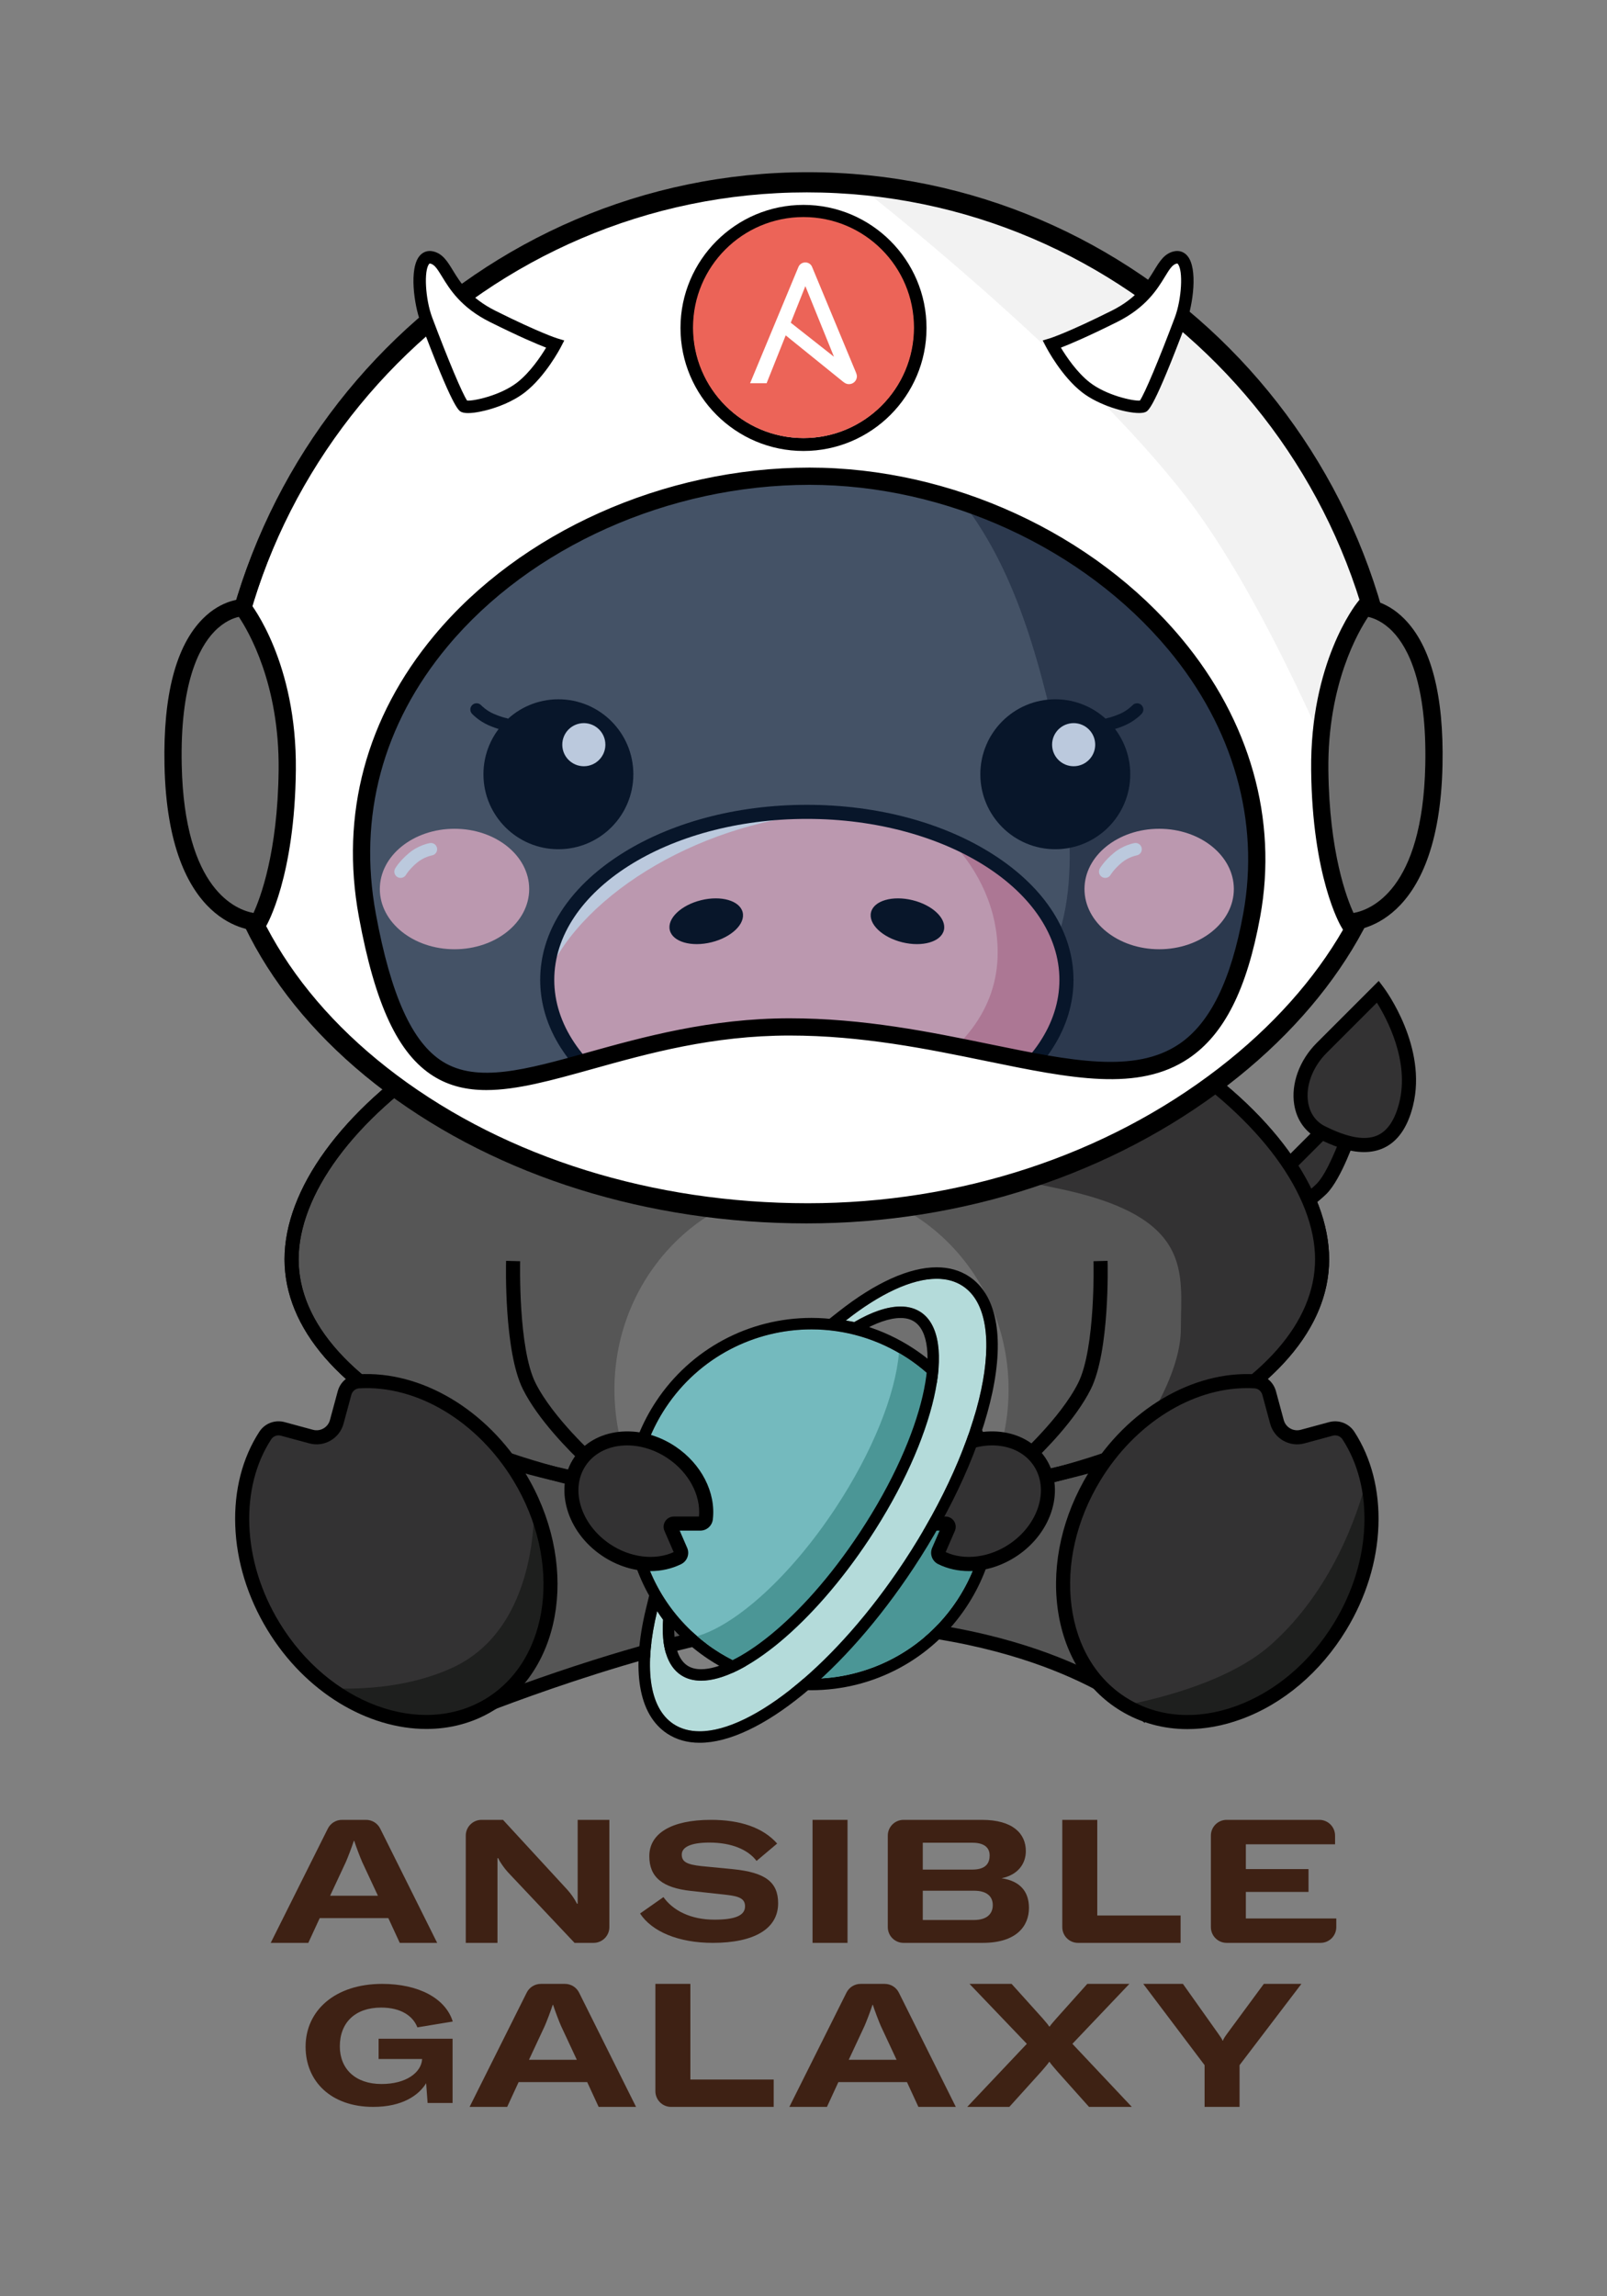 <?xml version="1.0" encoding="UTF-8"?>
<svg id="Layer_1" data-name="Layer 1" xmlns="http://www.w3.org/2000/svg" version="1.1" viewBox="0 0 280 400">
  <rect x="0" y="0" width="280" height="400" fill="#808080" stroke="none"/>
  <g>
    <g>
      <path d="M230.36,219.36c0-23.644-40.195-54.005-89.778-54.005s-89.778,30.361-89.778,54.005c0,12.043,10.432,22.923,27.218,30.702l5.098,47.573s35.663-14.311,56.412-14.841c40.112-1.026,58.865,14.841,58.865,14.841l3.166-46.858c17.709-7.82,28.798-19,28.798-31.417Z" fill="#565656" stroke-width="0"/>
      <path d="M199.456,300.138l-1.852-1.567c-.045-.038-4.729-3.932-14.18-7.653-8.728-3.436-23.425-7.426-43.861-6.898-20.289.519-55.632,14.611-55.987,14.753l-1.503.603-5.197-48.497c-17.611-8.316-27.298-19.492-27.298-31.519,0-12.189,10.039-25.983,26.854-36.898,8.475-5.501,18.452-10.055,28.853-13.169,11.447-3.427,23.323-5.165,35.297-5.165s23.851,1.738,35.297,5.165c10.401,3.114,20.378,7.668,28.853,13.169,16.815,10.915,26.854,24.708,26.854,36.898,0,6.391-2.722,12.538-8.089,18.27-4.96,5.297-11.941,9.993-20.761,13.965l-3.28,48.542ZM140.582,166.581c-11.736,0-23.375,1.703-34.594,5.062-10.18,3.048-19.939,7.5-28.221,12.877-7.883,5.117-14.426,11.049-18.92,17.154-4.459,6.058-6.816,12.174-6.816,17.686,0,5.573,2.354,10.999,6.997,16.127,4.576,5.054,11.14,9.583,19.51,13.462l.63.292,5,46.667c3.029-1.17,10.317-3.912,19.006-6.663,15.384-4.871,27.606-7.454,36.326-7.677,20.931-.531,35.999,3.577,44.957,7.121,6.391,2.529,10.637,5.103,12.867,6.629l3.065-45.364.678-.299c8.836-3.902,15.781-8.512,20.64-13.701,4.929-5.263,7.427-10.846,7.427-16.594,0-5.513-2.357-11.628-6.816-17.686-4.494-6.105-11.037-12.037-18.92-17.154-8.282-5.376-18.041-9.829-28.221-12.877-11.219-3.359-22.858-5.062-34.594-5.062Z" fill="#000" stroke-width="0"/>
    </g>
    <g>
      <path d="M235.186,197.264s-2.453,7.358-4.905,9.811c-2.453,2.453-9.811,7.358-9.811,7.358l-4.905-7.358s7.358-2.453,9.811-4.905l9.811-9.811v4.905Z" fill="#333233" stroke-width="0"/>
      <path d="M220.13,216.134l-6.476-9.714,1.523-.508c1.971-.658,7.49-2.768,9.332-4.609l11.904-11.904v8.065l-.063.189c-.104.312-2.575,7.663-5.202,10.29-2.51,2.51-9.693,7.308-9.998,7.511l-1.02.68ZM217.456,207.701l3.349,5.024c2.085-1.424,6.801-4.711,8.608-6.517,1.786-1.787,3.825-7.033,4.546-9.145v-1.743l-7.717,7.717c-1.933,1.933-6.424,3.782-8.786,4.665Z" fill="#000" stroke-width="0"/>
    </g>
    <path d="M196.403,252.89c20.689-7.843,33.957-19.947,33.957-33.529,0-17.096-21.016-37.7-51.399-47.804l-68.863,10.802s49.054,19.622,73.581,24.527,22.074,14.716,22.074,24.527c0,8.529-7.413,18.909-9.351,21.477Z" fill="#333233" stroke-width="0"/>
    <path d="M140.582,263.398c-24.159,0-46.892-4.496-64.01-12.658-17.407-8.301-26.994-19.445-26.994-31.379,0-12.189,10.039-25.983,26.854-36.898,8.475-5.501,18.452-10.055,28.853-13.169,11.447-3.427,23.323-5.165,35.297-5.165s23.851,1.738,35.297,5.165c10.401,3.114,20.378,7.668,28.853,13.169,16.815,10.915,26.854,24.708,26.854,36.898,0,11.934-9.587,23.078-26.994,31.379-17.118,8.163-39.851,12.658-64.011,12.658ZM140.582,166.581c-11.736,0-23.375,1.703-34.594,5.062-10.18,3.048-19.939,7.5-28.221,12.877-7.883,5.117-14.426,11.049-18.92,17.154-4.459,6.058-6.816,12.174-6.816,17.686,0,10.936,9.09,21.294,25.597,29.165,16.795,8.009,39.153,12.42,62.955,12.42s46.16-4.411,62.955-12.42c16.506-7.871,25.597-18.229,25.597-29.165,0-5.513-2.357-11.628-6.816-17.686-4.494-6.105-11.037-12.037-18.92-17.154-8.282-5.376-18.041-9.829-28.221-12.877-11.219-3.359-22.858-5.062-34.594-5.062Z" fill="#000" stroke-width="0"/>
    <g>
      <g>
        <ellipse cx="213.917" cy="114.484" rx="12.678" ry="7.787" transform="translate(-20.342 51.318) rotate(-13.064)" fill="#333233" stroke-width="0"/>
        <path d="M211.194,123.823c-1.839,0-3.592-.263-5.155-.785-3.084-1.032-5.097-2.954-5.668-5.411h0c-.57-2.457.391-5.069,2.706-7.354,2.159-2.131,5.285-3.754,8.801-4.57,7.596-1.763,14.44.714,15.582,5.638.57,2.457-.391,5.069-2.706,7.354-2.159,2.131-5.285,3.754-8.801,4.57-1.606.373-3.214.558-4.76.558ZM216.603,107.606c-1.335,0-2.745.156-4.17.487-3.081.715-5.792,2.109-7.633,3.927-1.685,1.663-2.41,3.458-2.039,5.053h0c.37,1.595,1.811,2.888,4.056,3.639,2.453.82,5.5.879,8.582.164,3.081-.715,5.792-2.109,7.633-3.927,1.685-1.663,2.41-3.458,2.039-5.053-.614-2.648-4.141-4.29-8.468-4.29Z" fill="#000" stroke-width="0"/>
      </g>
      <g>
        <ellipse cx="67.248" cy="114.421" rx="7.787" ry="12.678" transform="translate(-59.413 154.064) rotate(-76.936)" fill="#333233" stroke-width="0"/>
        <path d="M70.018,123.768c-1.533,0-3.152-.183-4.807-.567-3.516-.816-6.642-2.439-8.801-4.57-2.315-2.285-3.276-4.896-2.706-7.354.57-2.457,2.583-4.378,5.668-5.41,2.877-.962,6.398-1.043,9.915-.227,7.595,1.762,12.649,7,11.507,11.924h0c-.894,3.85-5.275,6.204-10.774,6.204ZM64.521,107.533c-1.571,0-3.057.221-4.372.661-2.245.751-3.686,2.043-4.056,3.639-.37,1.595.354,3.39,2.039,5.053,1.841,1.817,4.552,3.211,7.633,3.926,6.046,1.404,11.833-.338,12.638-3.803h0c.804-3.464-3.625-7.577-9.672-8.98-1.429-.332-2.851-.497-4.21-.497Z" fill="#000" stroke-width="0"/>
      </g>
    </g>
    <g>
      <g>
        <path d="M219.858,126.352c3.106,14.794,5.635,36.101-1.627,47.516-14.076,22.124-49.557,28.477-78.89,28.477-30.202,0-62.662.264-76.44-22.955-6.509-10.968-5.378-40.522-1.721-53.038,11.609-39.725,21.12-67.991,77.182-66.987,59.026,1.057,72.937,26.223,81.497,66.987Z" fill="#565656" stroke-width="0"/>
        <path d="M219.858,126.352c-8.559-40.764-22.47-65.93-81.497-66.987-12.766-.229-23.117,1.061-31.63,3.657,54.48,2.814,68.001,25.69,76.464,61.756,3.214,13.696,5.831,33.423-1.683,43.992-14.563,20.483-51.274,26.364-81.624,26.364-6.394,0-12.885.01-19.289-.158,16.099,7.492,37.955,7.368,58.742,7.368,29.334,0,64.815-6.352,78.89-28.477,7.262-11.415,4.733-32.723,1.627-47.516Z" fill="#333233" stroke-width="0"/>
      </g>
      <path d="M137.329,203.571c-14.7,0-29.835-.062-43.076-2.893-15.526-3.32-26.127-10.079-32.407-20.662-4.099-6.908-4.795-19.603-4.844-26.556-.073-10.189,1.105-20.964,3.001-27.452,6.267-21.445,11.527-37.531,22.191-49.248,11.992-13.176,29.843-19.098,56.19-18.621,28.422.509,47.647,6.53,60.503,18.947,13.096,12.649,18.396,31.034,22.171,49.014h0c5.951,28.342,2.31,41.978-1.792,48.427-6.584,10.348-18.158,18.103-34.401,23.05-16.271,4.955-33.737,5.995-45.524,5.995h-1.006c-.335,0-.67,0-1.005,0ZM135.509,60.565c-24.038,0-40.448,5.7-51.502,17.845-10.31,11.328-15.477,27.158-21.651,48.285-3.73,12.762-4.512,41.771,1.599,52.068,5.912,9.963,15.99,16.346,30.811,19.516,13.289,2.842,28.68,2.839,43.568,2.839h1.007c11.621,0,28.828-1.022,44.81-5.888,15.667-4.771,26.785-12.179,33.046-22.02,7.358-11.565,4.074-34.164,1.461-46.606h0c-3.695-17.598-8.854-35.563-21.475-47.754-12.382-11.96-31.08-17.762-58.844-18.259-.954-.017-1.9-.026-2.831-.026Z" fill="#000" stroke-width="0"/>
    </g>
    <ellipse cx="141.394" cy="242.064" rx="34.338" ry="35.564" fill="#707070" stroke-width="0"/>
    <g>
      <g>
        <ellipse cx="201.971" cy="154.862" rx="13.012" ry="10.493" fill="#ffb9be" stroke-width="0"/>
        <path d="M192.571,152.925c-.182,0-.365-.046-.534-.141-.522-.295-.708-.954-.416-1.477.073-.131.761-1.318,2.435-2.717,1.653-1.382,3.537-1.718,3.616-1.731.591-.101,1.157.297,1.259.89.101.592-.295,1.154-.886,1.258-.033.006-1.411.27-2.591,1.256-1.367,1.144-1.927,2.104-1.933,2.113-.202.352-.571.549-.95.55Z" fill="#fff" stroke-width="0"/>
      </g>
      <g>
        <ellipse cx="79.193" cy="154.862" rx="13.012" ry="10.493" fill="#ffb9be" stroke-width="0"/>
        <path d="M69.792,152.925c-.182,0-.365-.046-.534-.141-.522-.295-.708-.954-.416-1.477.073-.131.761-1.318,2.435-2.717,1.653-1.382,3.537-1.718,3.616-1.731.593-.101,1.157.297,1.259.89.101.592-.295,1.154-.886,1.258-.033.006-1.411.27-2.591,1.256-1.367,1.144-1.927,2.104-1.933,2.113-.202.352-.571.549-.95.55Z" fill="#fff" stroke-width="0"/>
      </g>
    </g>
    <g>
      <g>
        <circle cx="97.293" cy="134.873" r="13.06" fill="#000" stroke-width="0"/>
        <circle cx="101.725" cy="129.72" r="3.755" fill="#fff" stroke-width="0"/>
        <path d="M87.995,127.241c-.058,0-.117-.005-.176-.014-.101-.017-1.033-.181-2.647-.872-1.729-.741-2.883-1.964-2.931-2.016-.411-.44-.387-1.13.053-1.541.44-.411,1.13-.387,1.541.053.007.007.903.946,2.196,1.5,1.366.585,2.138.724,2.145.725.591.103.99.665.89,1.256-.09.532-.549.909-1.071.909Z" fill="#000" stroke-width="0"/>
      </g>
      <g>
        <circle cx="183.872" cy="134.873" r="13.06" fill="#000" stroke-width="0"/>
        <circle cx="187.07" cy="129.72" r="3.755" fill="#fff" stroke-width="0"/>
        <path d="M193.169,127.241c-.525,0-.987-.38-1.075-.915-.097-.592.304-1.151.895-1.25.025-.005.795-.147,2.145-.725,1.293-.554,2.189-1.493,2.198-1.502.412-.436,1.102-.458,1.54-.047.438.411.461,1.098.052,1.537-.048.052-1.202,1.275-2.931,2.016-1.614.691-2.546.856-2.647.872-.059.01-.118.014-.177.014Z" fill="#000" stroke-width="0"/>
      </g>
    </g>
    <g>
      <ellipse cx="140.582" cy="170.688" rx="45.234" ry="29.268" fill="#ffb9be" stroke-width="0"/>
      <g>
        <ellipse cx="123.053" cy="160.477" rx="6.536" ry="3.775" transform="translate(-34.846 34.133) rotate(-13.854)" fill="#000" stroke-width="0"/>
        <ellipse cx="158.112" cy="160.477" rx="3.775" ry="6.536" transform="translate(-35.556 275.564) rotate(-76.146)" fill="#000" stroke-width="0"/>
      </g>
      <g>
        <path d="M165.469,146.247" fill="#e98a97" stroke-width="0"/>
        <path d="M165.469,146.247c5.245,5.46,8.363,12.281,8.363,19.682,0,20.376-26.441,29.91-48.982,29.91-3.407,0-6.527-.276-9.374-.802,7.183,3.107,15.817,4.92,25.106,4.92,24.982,0,45.234-13.104,45.234-29.268,0-10.215-8.09-19.206-20.348-24.441Z" fill="#e98a97" stroke-width="0"/>
      </g>
      <g>
        <path d="M95.366,169.873" fill="#000" stroke-width="0"/>
        <path d="M145.122,141.567c-1.493-.096-3.008-.146-4.54-.146-24.561,0-44.548,12.665-45.216,28.452,6.215-14.443,27.621-27.233,49.756-28.306Z" fill="#fff" stroke-width="0"/>
      </g>
      <path d="M140.582,201.182c-12.316,0-23.912-3.114-32.652-8.769-8.905-5.762-13.809-13.477-13.809-21.725s4.904-15.963,13.809-21.725c8.74-5.655,20.336-8.769,32.652-8.769s23.912,3.114,32.652,8.769c8.905,5.762,13.809,13.477,13.809,21.725s-4.904,15.964-13.809,21.725c-8.74,5.655-20.336,8.769-32.652,8.769ZM140.582,142.647c-24.266,0-44.008,12.579-44.008,28.041s19.742,28.041,44.008,28.041,44.008-12.579,44.008-28.041-19.742-28.041-44.008-28.041Z" fill="#000" stroke-width="0"/>
    </g>
    <path d="M179.759,258.967l-3.355-4.401.847-.756c.075-.067,7.54-6.769,10.608-12.91,3.038-6.081,2.678-21.05,2.674-21.201l2.452-.065c.017.639.38,15.734-2.932,22.363-2.679,5.362-8.218,10.876-10.334,12.872l1.067,1.4c2.922-.598,13.906-3,21.992-6.821l1.048,2.217c-9.647,4.559-22.771,7.057-23.325,7.161l-.743.14Z" fill="#000" stroke-width="0"/>
    <path d="M101.405,258.967l-.743-.14c-.554-.104-13.677-2.602-23.325-7.161l1.048-2.217c8.086,3.821,19.07,6.223,21.992,6.821l1.068-1.4c-2.115-1.997-7.655-7.51-10.334-12.872-3.312-6.629-2.949-21.723-2.932-22.363l2.452.065c-.004.15-.364,15.119,2.674,21.201,3.068,6.141,10.533,12.843,10.608,12.91l.847.756-3.355,4.401Z" fill="#000" stroke-width="0"/>
    <g>
      <circle cx="141.36" cy="261.999" r="30.424" fill="#74babe" stroke-width="0"/>
      <path d="M141.388,231.572c5.758,0,11.579,1.631,16.743,5.043,14.019,9.262,17.876,28.136,8.613,42.156-5.851,8.855-15.538,13.657-25.413,13.657-5.758,0-11.579-1.631-16.743-5.043-14.019-9.262-17.876-28.136-8.613-42.156,5.851-8.855,15.538-13.656,25.413-13.657M141.39,229.572h-.002c-10.937,0-21.061,5.442-27.081,14.554-4.774,7.226-6.449,15.879-4.715,24.365,1.734,8.486,6.668,15.788,13.894,20.562,5.322,3.516,11.493,5.375,17.845,5.375,10.936,0,21.06-5.441,27.081-14.554,4.774-7.226,6.449-15.879,4.715-24.365-1.734-8.486-6.668-15.788-13.894-20.562-5.322-3.516-11.492-5.375-17.843-5.375h0Z" fill="#000" stroke-width="0"/>
    </g>
    <path d="M163.066,240.679c-1.471-1.495-3.116-2.862-4.936-4.064-.494-.326-.995-.632-1.501-.926-.614,7.144-4.523,17.133-11.073,27.047-7.834,11.857-17.246,20.281-24.084,22.281.977.842,2.011,1.638,3.116,2.368,1.392.919,2.833,1.704,4.306,2.368,7.147-4.526,15.233-12.784,22.213-23.349,5.942-8.994,10.033-18.071,11.959-25.723Z" fill="#4b9696" stroke-width="0"/>
    <path d="M131.767,290.873c12.738,4.241,27.224-.367,34.978-12.103,7.316-11.073,6.441-25.171-1.155-35.173l-33.823,47.276Z" fill="#4b9696" stroke-width="0"/>
    <g>
      <path d="M181.112,254.611c-3.148-4.695-10.298-5.418-15.97-1.615-4.254,2.852-6.465,7.44-5.978,11.536.058.492.466.867.961.867h4.613c.402,0,.672.412.512.78l-1.706,3.93c-.206.475,0,1.026.464,1.255,3.574,1.765,8.439,1.38,12.535-1.366,5.672-3.803,7.718-10.692,4.57-15.387Z" fill="#333233" stroke-width="0"/>
      <path d="M168.826,273.677c-1.883,0-3.714-.4-5.361-1.213-1.052-.519-1.512-1.768-1.046-2.842l1.301-2.996h-3.594c-1.111,0-2.047-.838-2.179-1.949-.557-4.688,1.999-9.672,6.513-12.699,6.224-4.174,14.151-3.299,17.671,1.95h0c3.52,5.249,1.319,12.915-4.905,17.088-2.622,1.758-5.57,2.661-8.4,2.661ZM164.769,270.369c3.261,1.496,7.585.962,11.091-1.389,5.101-3.42,7-9.56,4.234-13.686h0c-2.766-4.126-9.167-4.699-14.268-1.279-3.685,2.471-5.812,6.437-5.466,10.158h4.379c.603,0,1.161.301,1.492.806.331.505.385,1.136.144,1.69l-1.606,3.7Z" fill="#000" stroke-width="0"/>
    </g>
    <g>
      <path d="M101.035,254.611c3.148-4.695,10.298-5.418,15.97-1.615,4.254,2.852,6.465,7.44,5.978,11.536-.058.492-.466.867-.961.867h-4.613c-.402,0-.672.412-.512.78l1.706,3.93c.206.475,0,1.026-.464,1.255-3.574,1.765-8.439,1.38-12.535-1.366-5.672-3.803-7.718-10.692-4.57-15.387Z" fill="#333233" stroke-width="0"/>
      <path d="M113.322,273.678c-2.83,0-5.778-.902-8.4-2.661-6.224-4.174-8.425-11.84-4.905-17.088h0c3.52-5.249,11.447-6.124,17.671-1.95,4.514,3.026,7.07,8.011,6.513,12.699-.132,1.111-1.069,1.948-2.179,1.948h-3.594l1.301,2.996c.466,1.074.007,2.323-1.045,2.842-1.647.814-3.478,1.214-5.361,1.214ZM102.054,255.294c-2.766,4.126-.867,10.265,4.234,13.686,3.506,2.351,7.829,2.886,11.091,1.389l-1.607-3.7c-.24-.553-.186-1.185.145-1.689.331-.505.889-.806,1.492-.806h4.379c.345-3.721-1.781-7.687-5.466-10.158-5.101-3.42-11.502-2.847-14.269,1.279h0Z" fill="#000" stroke-width="0"/>
    </g>
    <path d="M231.901,248.907l-4.948,1.339c-1.938.525-3.935-.621-4.46-2.56l-1.361-5.028c-.308-1.136-1.298-1.97-2.473-2.04-10.138-.602-21.273,5.598-27.98,16.632-8.957,14.735-6.627,32.509,5.204,39.7,11.831,7.191,28.682,1.076,37.638-13.658,6.896-11.344,7.1-24.489,1.43-33.22-.656-1.01-1.888-1.481-3.051-1.166Z" fill="#333233" stroke-width="0"/>
    <path d="M238.153,257.622c-1.642,6.349-6.14,19.523-16.771,28.932-6.922,6.126-18.678,9.185-25.332,10.496,11.822,7.035,28.557.91,37.472-13.756,5.114-8.412,6.544-17.813,4.631-25.672Z" fill="#1e1f1e" stroke-width="0"/>
    <path d="M49.264,248.907l4.948,1.339c1.938.525,3.935-.621,4.46-2.56l1.361-5.028c.308-1.136,1.298-1.97,2.473-2.04,10.138-.602,21.273,5.598,27.98,16.632,8.957,14.735,6.627,32.509-5.204,39.7-11.831,7.191-28.682,1.076-37.638-13.658-6.896-11.344-7.1-24.489-1.43-33.22.656-1.01,1.888-1.481,3.051-1.166Z" fill="#333233" stroke-width="0"/>
    <path d="M93.019,262.172s1.088,21.401-14.281,28.378c-7.052,3.201-14.869,3.814-21.265,3.54,8.774,6.407,19.522,7.899,27.808,2.862,10.538-6.406,13.538-21.209,7.737-34.781Z" fill="#1e1f1e" stroke-width="0"/>
    <path d="M206.893,301.204c-4.173,0-8.144-1.074-11.647-3.203-6.046-3.675-9.944-10.036-10.976-17.91-1.019-7.774.885-16.111,5.361-23.475,6.753-11.109,18.175-17.867,29.101-17.22,1.694.101,3.135,1.284,3.584,2.943l1.361,5.028c.347,1.282,1.673,2.045,2.956,1.697l4.948-1.339.32,1.184-.32-1.184c1.681-.455,3.45.221,4.399,1.682,2.96,4.558,4.41,10.209,4.194,16.341-.219,6.225-2.157,12.513-5.605,18.184-4.476,7.364-11.001,12.893-18.371,15.567-3.14,1.139-6.276,1.705-9.305,1.705ZM217.272,241.805c-9.627,0-19.533,6.192-25.545,16.084-4.187,6.889-5.972,14.66-5.025,21.883.934,7.123,4.42,12.852,9.818,16.133,5.398,3.281,12.089,3.739,18.842,1.288,6.847-2.485,12.925-7.647,17.112-14.536,3.23-5.313,5.045-11.19,5.249-16.996.198-5.627-1.116-10.786-3.8-14.919-.367-.565-1.051-.827-1.701-.65l-4.948,1.339c-2.589.702-5.264-.836-5.964-3.423l-1.361-5.028c-.174-.641-.721-1.098-1.362-1.136-.437-.026-.876-.039-1.314-.039Z" fill="#000" stroke-width="0"/>
    <path d="M74.299,301.179c-10.191,0-21.072-6.339-27.704-17.248-3.447-5.671-5.385-11.959-5.605-18.184-.216-6.133,1.234-11.783,4.194-16.341.949-1.462,2.717-2.138,4.399-1.682l4.948,1.339c1.282.348,2.608-.414,2.956-1.697l1.361-5.028c.45-1.66,1.89-2.843,3.584-2.943,10.922-.653,22.348,6.11,29.101,17.219,9.293,15.289,6.774,33.855-5.615,41.386-3.549,2.157-7.529,3.178-11.62,3.178ZM48.536,250.037c-.514,0-1.004.257-1.294.705-2.684,4.133-3.998,9.292-3.8,14.919.205,5.806,2.02,11.683,5.249,16.996,8.591,14.133,24.72,20.076,35.954,13.247,11.234-6.828,13.384-23.882,4.793-38.016-6.287-10.343-16.832-16.643-26.86-16.045-.641.038-1.188.494-1.362,1.136l-1.361,5.028c-.701,2.588-3.375,4.124-5.964,3.423l-4.948-1.339c-.135-.037-.272-.054-.407-.054Z" fill="#000" stroke-width="0"/>
    <g>
      <path d="M240.092,172.737s7.358,9.811,4.905,19.622c-2.453,9.811-9.811,7.358-14.716,4.905-4.905-2.453-4.905-9.811,0-14.716,4.905-4.905,9.811-9.811,9.811-9.811Z" fill="#333233" stroke-width="0"/>
      <path d="M237.668,200.688c-2.857,0-5.761-1.24-7.935-2.327-2.293-1.147-3.795-3.254-4.23-5.934-.588-3.627.91-7.745,3.912-10.746l10.811-10.811.848,1.131c.315.42,7.679,10.396,5.114,20.655-.932,3.729-2.652,6.193-5.112,7.324-1.093.503-2.246.707-3.407.707ZM239.903,174.66l-8.755,8.755c-2.453,2.454-3.689,5.756-3.224,8.62.305,1.881,1.337,3.348,2.906,4.133,4.083,2.042,7.1,2.56,9.22,1.585,1.751-.805,3.015-2.72,3.758-5.691,1.802-7.21-2.143-14.587-3.904-17.401Z" fill="#000" stroke-width="0"/>
    </g>
    <ellipse cx="140.077" cy="140.367" rx="93.883" ry="64.066" fill="#1c4b8e" opacity=".3" stroke-width="0"/>
    <g>
      <path d="M140.756,31.499c-56.62,0-102.519,46.249-102.519,103.3,0,41.485,45.899,76.3,102.519,76.3s102.519-38.101,102.519-76.3c0-57.051-45.899-103.3-102.519-103.3ZM218.098,159.402c-8.389,45.956-37.966,19.482-80.519,19.482s-64.248,31.194-73.577-19.482c-8.11-44.055,34.495-76.447,77.048-76.447s84.672,34.681,77.048,76.447Z" fill="#fff" stroke-width="0"/>
      <path d="M140.756,212.599c-27.608,0-53.672-8.13-73.391-22.893-19.75-14.787-30.628-34.287-30.628-54.908,0-57.787,46.663-104.8,104.019-104.8s104.019,47.013,104.019,104.8c0,19.108-11.157,38.668-30.611,53.663-20.193,15.565-46.263,24.137-73.407,24.137ZM140.756,32.999c-55.702,0-101.019,45.667-101.019,101.8,0,19.653,10.45,38.3,29.426,52.506,19.203,14.376,44.628,22.294,71.593,22.294,26.485,0,51.904-8.351,71.576-23.513,18.711-14.423,29.443-33.116,29.443-51.287,0-56.133-45.317-101.8-101.019-101.8ZM84.745,189.884c-3.373,0-6.431-.683-9.207-2.417-6.169-3.854-10.182-12.426-13.011-27.794-3.275-17.789,1.268-34.726,13.137-48.98,15.018-18.035,40.072-29.238,65.386-29.238,24.666,0,49.51,11.417,64.836,29.795,11.917,14.29,16.778,31.486,13.687,48.421l-1.476-.27,1.476.27c-2.313,12.669-6.265,20.512-12.439,24.681-8.767,5.92-20.483,3.517-35.315.473-10.143-2.082-21.64-4.441-34.24-4.441-13.438,0-24.561,3.102-34.375,5.838-7.016,1.957-13.13,3.662-18.459,3.662ZM141.05,84.456c-24.447,0-48.618,10.79-63.081,28.158-11.281,13.547-15.601,29.632-12.492,46.517,2.627,14.273,6.33,22.469,11.65,25.792,6.039,3.772,14.525,1.406,25.271-1.59,9.504-2.65,21.332-5.949,35.18-5.949,12.905,0,24.561,2.392,34.843,4.502,14.143,2.902,25.311,5.194,33.033-.02,5.385-3.636,9.038-11.072,11.167-22.733,2.929-16.044-1.702-32.367-13.039-45.961-14.772-17.713-38.733-28.716-62.533-28.716Z" fill="#000" stroke-width="0"/>
    </g>
    <g>
      <path d="M206.878,86.835c16.062,20.909,30.865,60.008,30.865,60.008l5.241-16.715c-4.78-53.826-39.421-92.181-92.337-96.963,0,0,37.586,29.398,56.231,53.67Z" fill="#f2f2f2" stroke-width="0"/>
      <path d="M140.593,213.113c-27.608,0-53.672-8.13-73.391-22.893-19.75-14.787-30.628-34.287-30.628-54.908,0-57.787,46.663-104.8,104.019-104.8s104.019,47.013,104.019,104.8c0,19.108-11.157,38.668-30.611,53.663-20.193,15.565-46.263,24.137-73.407,24.137ZM140.593,33.512c-55.702,0-101.019,45.667-101.019,101.8,0,19.653,10.45,38.3,29.426,52.506,19.203,14.376,44.628,22.294,71.593,22.294,26.485,0,51.904-8.351,71.576-23.513,18.711-14.423,29.443-33.116,29.443-51.287,0-56.133-45.317-101.8-101.019-101.8Z" fill="#000" stroke-width="0"/>
    </g>
    <g>
      <path d="M42.317,105.862s7.921,9.891,7.731,28.259c-.189,18.368-5.007,26.511-5.007,26.511,0,0-14.311.145-14.879-27.385s12.155-27.385,12.155-27.385Z" fill="#707070" stroke-width="0"/>
      <path d="M45.032,162.132c-.923,0-15.784-.458-16.37-28.854-.252-12.195,1.991-20.771,6.667-25.489,3.398-3.43,6.884-3.431,7.005-3.426l.71.008.444.554c.337.421,8.253,10.524,8.061,29.212-.191,18.557-5.011,26.912-5.216,27.259l-.431.728-.845.009h-.024ZM41.614,107.458c-.902.194-2.55.78-4.255,2.544-2.759,2.855-5.987,9.201-5.698,23.213.452,21.896,9.583,25.294,12.504,25.82,1.139-2.465,4.234-10.475,4.383-24.93.154-14.96-5.281-24.191-6.934-26.647Z" fill="#000" stroke-width="0"/>
    </g>
    <g>
      <path d="M237.683,105.862s-7.921,9.891-7.731,28.259c.189,18.368,5.007,26.511,5.007,26.511,0,0,14.311.145,14.879-27.385s-12.155-27.385-12.155-27.385Z" fill="#707070" stroke-width="0"/>
      <path d="M234.968,162.132h-.024l-.845-.009-.431-.728c-.205-.346-5.025-8.702-5.216-27.259-.193-18.688,7.723-28.792,8.06-29.212l.444-.554.71-.008c.134-.002,3.607-.004,7.005,3.426,4.675,4.719,6.918,13.294,6.667,25.489-.586,28.396-15.445,28.854-16.37,28.854ZM238.386,107.458c-1.653,2.457-7.088,11.687-6.934,26.647.148,14.453,3.243,22.463,4.384,24.932,2.905-.521,12.05-3.907,12.503-25.821.289-14.013-2.939-20.358-5.698-23.213-1.705-1.765-3.353-2.35-4.255-2.544Z" fill="#000" stroke-width="0"/>
    </g>
    <g>
      <g>
        <path d="M183.255,59.971s2.52,4.848,5.968,7.52c3.447,2.672,8.984,3.718,9.935,3.282s5.117-11.243,6.565-15.097c1.447-3.854,1.95-11.554-.989-10.816-2.939.738-2.608,6.277-10.577,10.252-7.969,3.975-10.901,4.858-10.901,4.858Z" fill="#fff" stroke-width="0"/>
        <path d="M198.459,71.943c-2.381,0-7.023-1.358-9.904-3.591-3.595-2.786-6.16-7.672-6.267-7.879l-.607-1.167,1.259-.379c.067-.021,3.041-.954,10.729-4.79,4.491-2.24,6.188-5.02,7.427-7.049.944-1.545,1.759-2.88,3.371-3.285.915-.229,1.758.022,2.372.71,1.96,2.195.979,8.684-.097,11.546-5.643,15.023-6.648,15.483-7.131,15.705-.263.121-.66.179-1.153.179ZM198.503,69.915h0ZM184.846,60.558c.925,1.531,2.793,4.327,5.045,6.072,2.894,2.242,7.507,3.244,8.717,3.153.817-1.162,3.319-7.102,6.094-14.489,1.199-3.191,1.476-8.247.511-9.328-.06-.067-.073-.083-.215-.047-.714.179-1.191.914-2.041,2.307-1.299,2.128-3.263,5.343-8.315,7.863-5.17,2.579-8.243,3.87-9.796,4.469Z" fill="#000" stroke-width="0"/>
      </g>
      <g>
        <path d="M96.745,59.971s-2.52,4.848-5.968,7.52c-3.447,2.672-8.984,3.718-9.935,3.282s-5.117-11.243-6.565-15.097c-1.447-3.854-1.95-11.554.989-10.816s2.608,6.277,10.577,10.252,10.901,4.858,10.901,4.858Z" fill="#fff" stroke-width="0"/>
        <path d="M81.557,71.956c-.458,0-.868-.053-1.168-.191-.484-.221-1.489-.682-7.132-15.705-1.075-2.863-2.056-9.352-.096-11.546.613-.688,1.455-.939,2.372-.71,1.612.405,2.427,1.74,3.371,3.286,1.239,2.029,2.936,4.809,7.427,7.049,7.739,3.861,10.701,4.781,10.73,4.79l1.254.382-.603,1.164c-.107.207-2.672,5.092-6.267,7.879-2.175,1.686-4.867,2.6-6.278,2.995-.613.171-2.304.608-3.61.608ZM81.497,69.915h0ZM81.392,69.782c1.208.092,5.823-.91,8.717-3.153,2.251-1.745,4.12-4.541,5.045-6.072-1.553-.598-4.626-1.89-9.796-4.469-5.052-2.52-7.015-5.735-8.315-7.863-.851-1.393-1.328-2.128-2.042-2.307-.141-.035-.155-.02-.214.047-.965,1.081-.688,6.137.511,9.328,2.775,7.387,5.277,13.327,6.094,14.489Z" fill="#000" stroke-width="0"/>
      </g>
    </g>
    <path d="M140,78.558c-11.819,0-21.434-9.615-21.434-21.434s9.615-21.434,21.434-21.434,21.434,9.615,21.434,21.434-9.615,21.434-21.434,21.434ZM140,37.947c-10.575,0-19.178,8.603-19.178,19.178s8.603,19.178,19.178,19.178,19.178-8.603,19.178-19.178-8.603-19.178-19.178-19.178Z" fill="#000" stroke-width="0"/>
    <g>
      <path d="M147.377,230.028c.492.078.983.167,1.472.267,4.714-2.761,8.84-3.536,11.572-1.731,6.592,4.355,2.585,22.041-8.951,39.501-11.536,17.46-26.232,28.084-32.824,23.729-2.442-1.613-3.425-5.06-3.114-9.642-.357-.489-.698-.986-1.026-1.492-2.291,9.409-1.522,16.774,2.84,19.656,8.257,5.455,26.234-7.2,40.153-28.267,13.919-21.067,18.508-42.568,10.251-48.023-4.583-3.028-12.159-.47-20.374,6.002Z" fill="#b4dbda" stroke-width="0"/>
      <path d="M163.194,222.759c1.723,0,3.26.41,4.557,1.266,8.257,5.455,3.668,26.956-10.251,48.023-11.73,17.755-26.343,29.535-35.591,29.535-1.725,0-3.264-.41-4.562-1.268-4.362-2.882-5.131-10.247-2.84-19.656.328.505.669,1.003,1.026,1.492-.311,4.582.672,8.029,3.114,9.642,1,.661,2.185.976,3.519.976,7.458,0,19.519-9.893,29.305-24.705,11.536-17.46,15.543-35.146,8.951-39.501-.998-.659-2.181-.974-3.512-.974-2.312,0-5.068.952-8.06,2.705-.49-.1-.98-.19-1.472-.267,5.89-4.64,11.451-7.268,15.817-7.268M163.194,220.759c-4.766,0-10.663,2.662-17.055,7.697l-3.597,2.834,4.523.713c.447.07.912.155,1.383.251l.751.153.661-.387c2.715-1.59,5.153-2.431,7.05-2.431.966,0,1.754.21,2.409.643,4.857,3.209,2.142,19.082-9.517,36.73-10.326,15.63-21.72,23.808-27.637,23.808-.969,0-1.759-.211-2.416-.645-1.699-1.122-2.488-3.906-2.221-7.838l.049-.726-.429-.588c-.327-.448-.651-.919-.964-1.401l-2.524-3.891-1.097,4.506c-2.619,10.758-1.312,18.499,3.681,21.797,1.606,1.061,3.512,1.599,5.665,1.599,10.26,0,25.233-12.23,37.26-30.433,6.866-10.392,11.742-21.242,13.729-30.551,2.12-9.931.684-17.12-4.044-20.243-1.605-1.06-3.509-1.598-5.659-1.598h0Z" fill="#000" stroke-width="0"/>
    </g>
    <g>
      <path d="M159.25,57.061c0,10.631-8.619,19.25-19.25,19.25-10.631,0-19.25-8.619-19.25-19.25s8.619-19.25,19.25-19.25h0c10.631,0,19.249,8.617,19.25,19.248v.002" fill="#ec6458" stroke-width="0"/>
      <path d="M140.324,49.846l4.982,12.295-7.525-5.927,2.543-6.368ZM149.174,64.973l-7.663-18.44c-.181-.497-.658-.824-1.187-.814-.537-.012-1.025.313-1.22.814l-8.41,20.227h2.877l3.329-8.34,9.935,8.027c.4.323.688.469,1.063.469.759.018,1.388-.583,1.406-1.342,0-.011,0-.022,0-.033-.013-.195-.057-.387-.131-.568" fill="#fff" stroke-width="0"/>
    </g>
  </g>
  <g>
    <path d="M67.66,334.123h-11.951l-1.991,4.316h-6.55l9.954-19.908c.466-.932,1.418-1.52,2.459-1.52h4.205c1.043,0,1.996.59,2.461,1.523l9.925,19.906h-6.518l-1.993-4.316ZM65.849,330.229l-2.746-5.885c-.332-.754-1.026-2.565-1.388-3.682h-.062c-.362,1.117-1.056,2.928-1.388,3.682l-2.746,5.885h8.329Z" fill="#3e2114" stroke-width="0"/>
    <path d="M83.902,317.01h3.74l11.199,12.163c.632.694,1.267,1.599,1.69,2.445h.121v-14.608h5.522v18.68c0,1.518-1.231,2.749-2.749,2.749h-3.317l-11.619-12.314c-.605-.663-1.388-1.751-1.69-2.445h-.121v14.759h-5.524v-18.68c0-1.518,1.231-2.749,2.749-2.749Z" fill="#3e2114" stroke-width="0"/>
    <path d="M111.523,333.322l4.073-2.856c1.666,2.346,4.748,3.93,8.876,3.93,3.646,0,5.342-.735,5.342-2.319,0-1.243-.848-1.753-3.25-2.007l-6.163-.678c-4.921-.537-7.267-2.346-7.267-6.05,0-3.986,3.874-6.332,10.743-6.332,5.089,0,9.046,1.329,11.535,4.128l-3.591,3.024c-1.498-1.979-4.381-3.194-8.226-3.194-3.112,0-4.805.735-4.805,2.093,0,1.243.846,1.724,3.42,2.006l5.541.538c5.541.565,7.829,2.204,7.829,5.936,0,4.439-4.155,6.898-11.392,6.898-5.937,0-10.599-1.951-12.665-5.117Z" fill="#3e2114" stroke-width="0"/>
    <path d="M141.576,338.439v-21.429h6.095v21.429h-6.095Z" fill="#3e2114" stroke-width="0"/>
    <path d="M179.285,332.343c0,3.139-2.143,6.096-8.059,6.096h-13.796c-1.515,0-2.742-1.228-2.742-2.742v-15.944c0-1.515,1.228-2.742,2.742-2.742h13.675c5.313,0,7.635,2.354,7.635,5.432,0,2.174-1.326,4.135-4.225,4.739,3.26.482,4.769,2.354,4.769,5.161ZM160.783,320.994v4.678h8.632c2.505,0,3.019-1.267,3.019-2.474,0-1.057-.603-2.204-3.019-2.204h-8.632ZM172.978,331.859c0-1.479-.997-2.505-3.26-2.505h-8.935v5.101h8.905c2.323,0,3.29-1.117,3.29-2.596Z" fill="#3e2114" stroke-width="0"/>
    <path d="M185.091,317.01h6.095v16.66h14.518v4.769h-17.876c-1.512,0-2.737-1.225-2.737-2.737v-18.691Z" fill="#3e2114" stroke-width="0"/>
    <path d="M232.832,334.183v1.511c0,1.516-1.229,2.744-2.744,2.744h-16.362c-1.516,0-2.744-1.229-2.744-2.744v-15.94c0-1.516,1.229-2.744,2.744-2.744h16.15c1.516,0,2.744,1.229,2.744,2.744v1.511h-15.544v4.316h10.917v3.984h-10.917v4.617h15.756Z" fill="#3e2114" stroke-width="0"/>
  </g>
  <g>
    <path d="M53.246,356.522c0-6.277,5.116-10.94,13.344-10.94,6.333,0,11.054,2.515,12.297,6.559l-6.162,1.017c-.764-1.978-2.856-3.449-6.305-3.449-4.579,0-7.209,2.658-7.209,6.756,0,3.902,2.685,6.559,7.266,6.559,4.353,0,6.898-2.035,7.067-4.269v-.085h-7.577v-3.534h12.891v11.195h-4.353l-.255-3.449c-1.272,2.093-4.128,4.128-9.216,4.128-7.351,0-11.789-4.439-11.789-10.488Z" fill="#3e2114" stroke-width="0"/>
    <path d="M102.312,362.694h-11.951l-1.991,4.316h-6.55l9.954-19.908c.466-.932,1.418-1.52,2.459-1.52h4.205c1.043,0,1.996.59,2.461,1.523l9.925,19.906h-6.518l-1.993-4.316ZM100.501,358.8l-2.746-5.885c-.332-.754-1.026-2.565-1.388-3.682h-.062c-.362,1.117-1.056,2.928-1.388,3.682l-2.746,5.885h8.329Z" fill="#3e2114" stroke-width="0"/>
    <path d="M114.193,345.582h6.095v16.66h14.518v4.769h-17.876c-1.512,0-2.737-1.225-2.737-2.737v-18.691Z" fill="#3e2114" stroke-width="0"/>
    <path d="M158.027,362.694h-11.951l-1.991,4.316h-6.55l9.954-19.908c.466-.932,1.418-1.52,2.459-1.52h4.205c1.043,0,1.996.59,2.461,1.523l9.925,19.906h-6.518l-1.993-4.316ZM156.216,358.8l-2.746-5.885c-.332-.754-1.026-2.565-1.388-3.682h-.062c-.362,1.117-1.056,2.928-1.388,3.682l-2.746,5.885h8.329Z" fill="#3e2114" stroke-width="0"/>
    <path d="M178.914,356.024l-9.99-10.442h7.333l5.463,6.066c.574.694.845.966,1.086,1.358h.091c.272-.392.514-.664,1.117-1.358l5.432-6.066h7.335l-9.93,10.442,10.352,10.986h-7.455l-5.584-6.247c-.574-.694-1.057-1.208-1.299-1.6h-.06c-.241.392-.724.906-1.298,1.6l-5.644,6.247h-7.335l10.383-10.986Z" fill="#3e2214" stroke-width="0"/>
    <path d="M209.883,359.736l-10.685-14.154h6.911l6.188,8.722c.423.634.634.875.725,1.177h.059c.091-.302.243-.543.695-1.177l6.429-8.722h6.549l-10.776,14.154v7.274h-6.095v-7.274Z" fill="#3e2114" stroke-width="0"/>
  </g>
</svg>